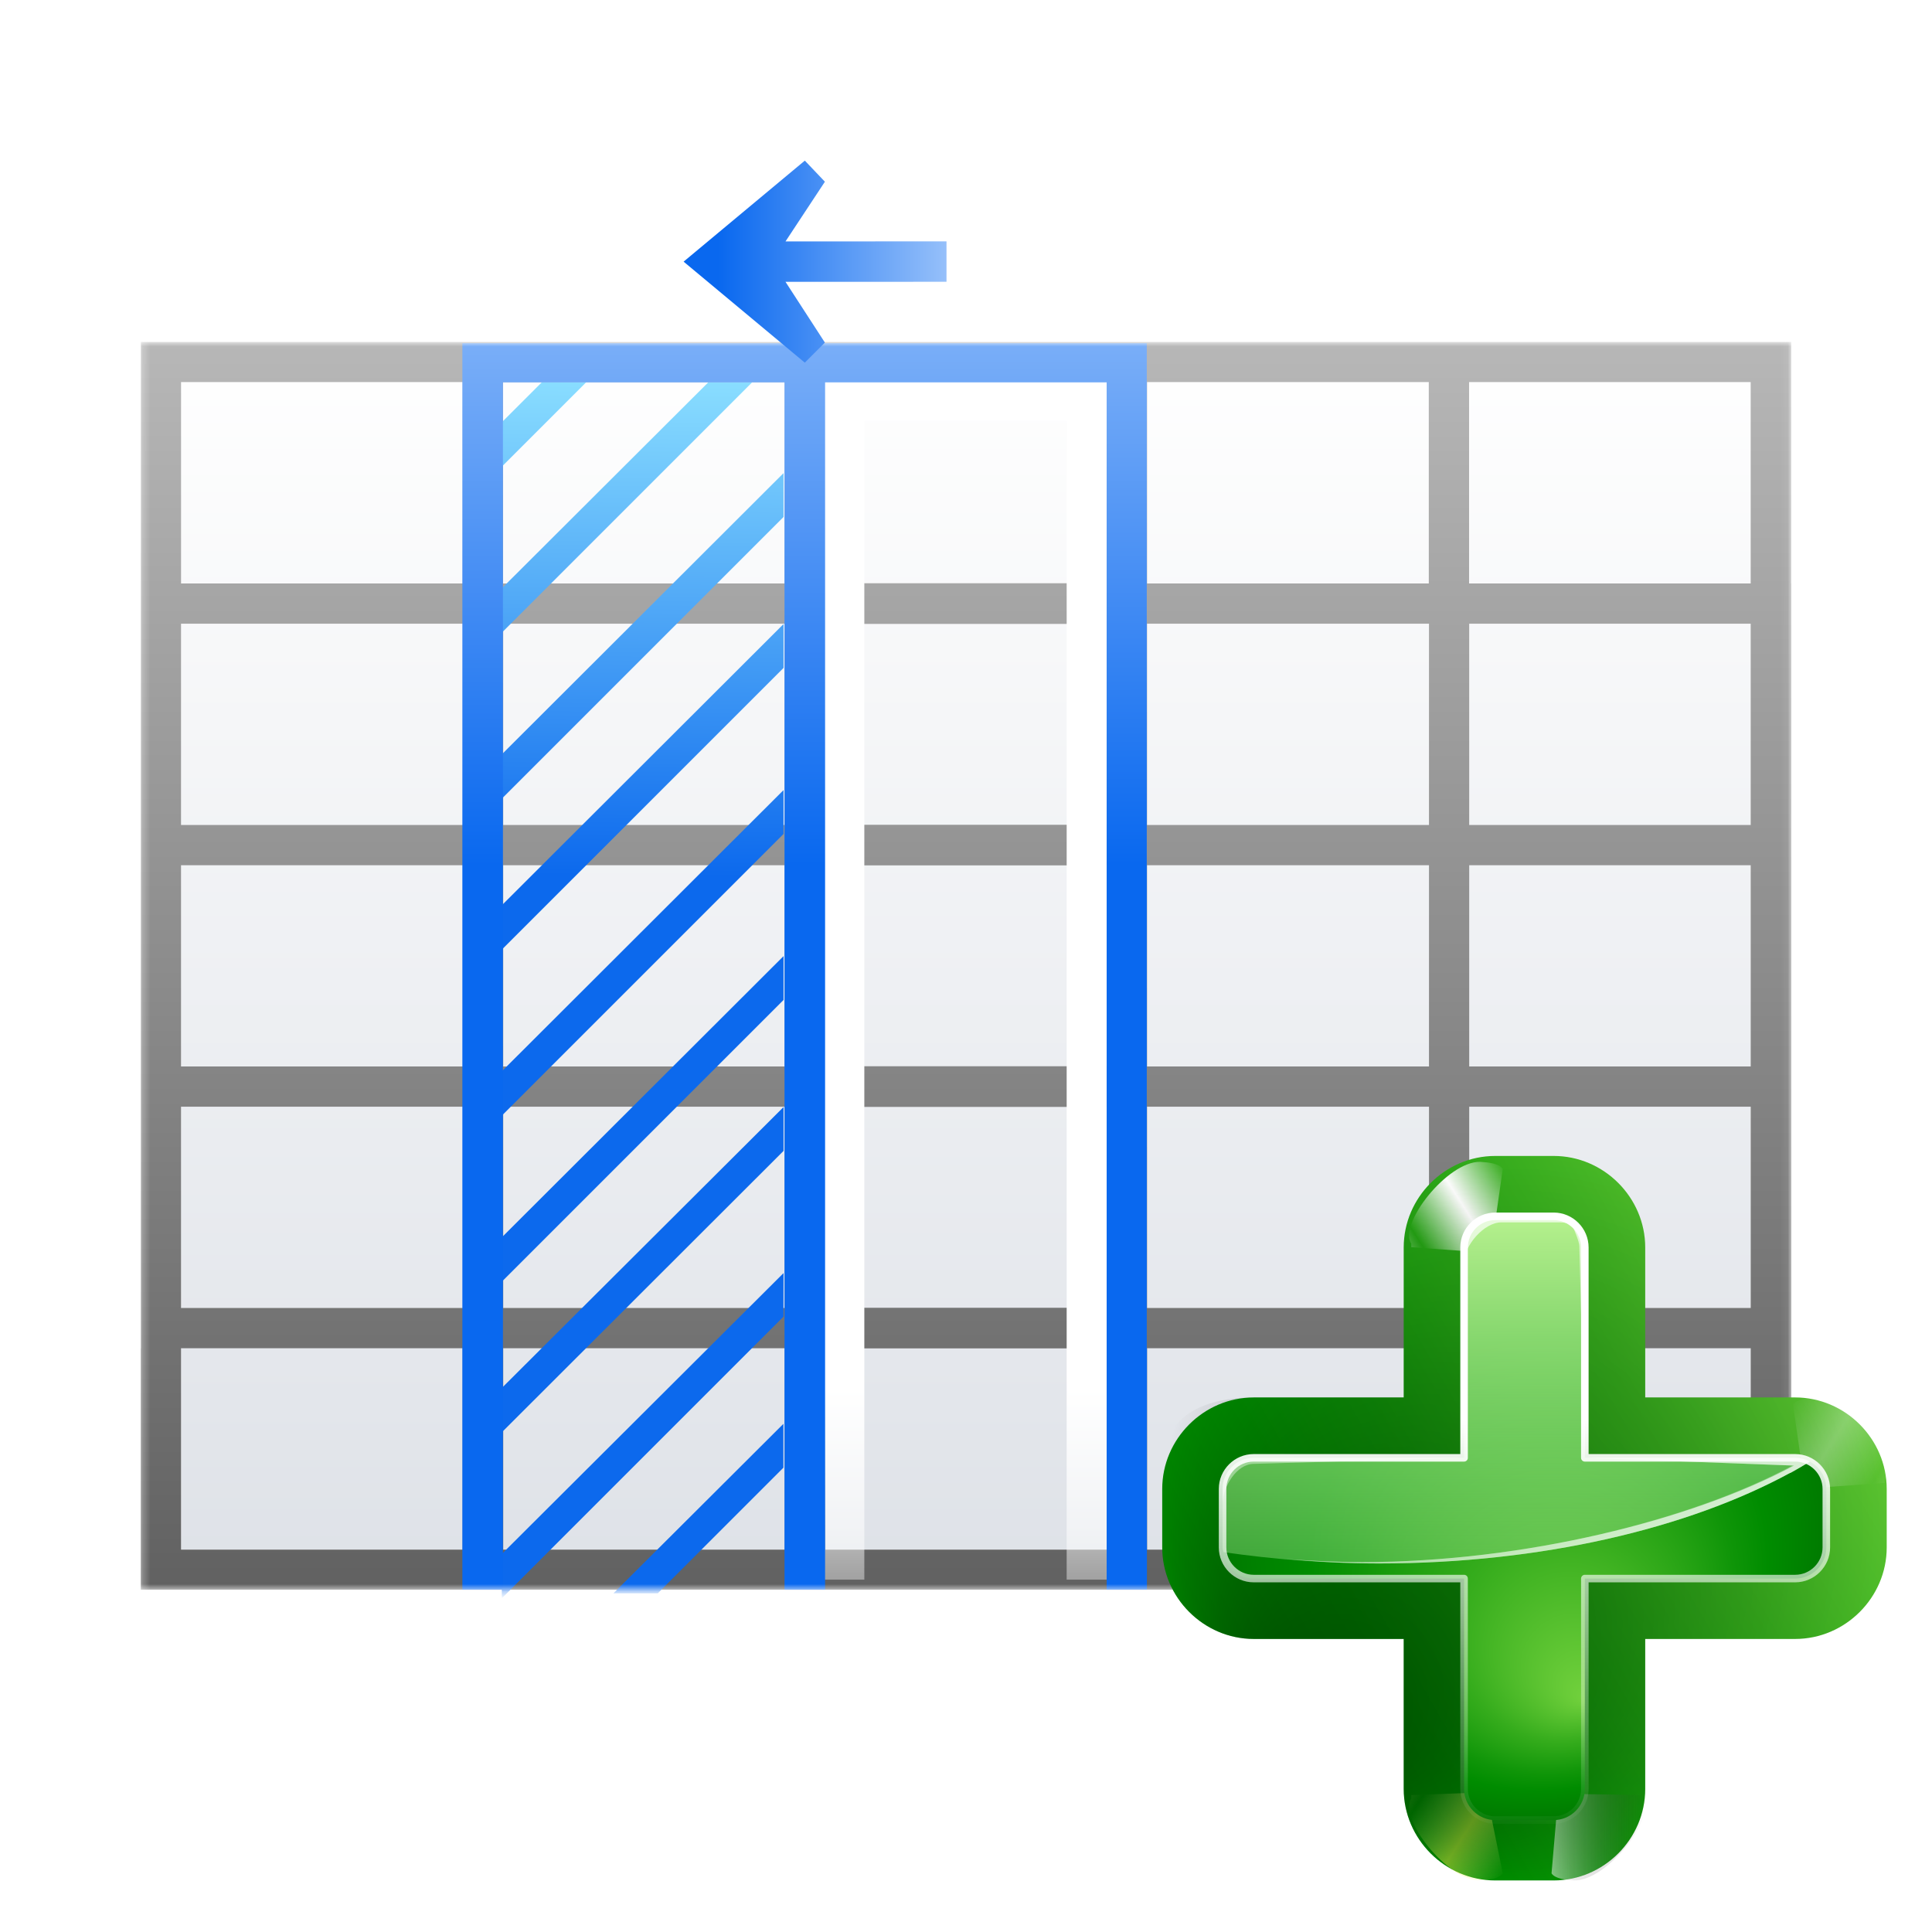 <svg height="256" width="256" xmlns="http://www.w3.org/2000/svg" xmlns:xlink="http://www.w3.org/1999/xlink">
  <defs>
    <linearGradient id="lg1">
      <stop offset="0" stop-color="#fff"/>
      <stop offset="1" stop-color="#fff" stop-opacity="0"/>
    </linearGradient>
    <linearGradient id="linearGradient7419" gradientUnits="userSpaceOnUse" x1="76.567" x2="77.164" y1="116.026" y2="50.482">
      <stop offset="0" stop-color="#0c69ed"/>
      <stop offset="1" stop-color="#89ddff"/>
    </linearGradient>
    <linearGradient id="linearGradient3719-7" gradientTransform="matrix(2 0 0 1.722 7.993 17.758)" gradientUnits="userSpaceOnUse" spreadMethod="pad" x1="29.334" x2="29.325" y1="15.999" y2="111.999">
      <stop offset="0" stop-color="#b7b7b7"/>
      <stop offset="1" stop-color="#616161"/>
    </linearGradient>
    <linearGradient id="linearGradient7390" gradientUnits="userSpaceOnUse" x1="128.004" x2="127.954" xlink:href="#linearGradient6330" y1="114.625" y2="12.837"/>
    <linearGradient id="linearGradient52" gradientUnits="userSpaceOnUse" x1="157.266" x2="157.266" xlink:href="#lg1" y1="183.916" y2="226.582"/>
    <linearGradient id="linearGradient38" gradientTransform="matrix(1.641 0 0 2.522 15.24 3.547)" gradientUnits="userSpaceOnUse" spreadMethod="pad" x1="46.048" x2="46.048" y1="128.017" y2="16.62">
      <stop offset="0" stop-color="#c7cdd7"/>
      <stop offset="1" stop-color="#fff"/>
    </linearGradient>
    <mask id="mask1" maskUnits="userSpaceOnUse">
      <path d="m18.645 45.312v165.375h218.688v-165.375z" fill="url(#linearGradient2)"/>
    </mask>
    <linearGradient id="linearGradient2" gradientUnits="userSpaceOnUse" x1="127.975" x2="127.975" y1="171.145" y2="201.902">
      <stop offset="0" stop-color="#fff"/>
      <stop offset="1"/>
    </linearGradient>
    <linearGradient id="linearGradient4284" gradientTransform="matrix(5 0 0 5 255.679 -218.081)" gradientUnits="userSpaceOnUse" x1="-13.757" x2="-62.425" xlink:href="#XMLID_4_" y1="76.708" y2="104.807"/>
    <radialGradient id="XMLID_4_" cx="48" cy="-.215" gradientTransform="matrix(.979 0 0 .973 133 20.876)" gradientUnits="userSpaceOnUse" r="55.148">
      <stop offset="0" stop-color="#72d13d"/>
      <stop offset=".355" stop-color="#35ac1c"/>
      <stop offset=".619" stop-color="#0f9508"/>
      <stop offset=".757" stop-color="#008c00"/>
      <stop offset="1" stop-color="#007a00"/>
    </radialGradient>
    <linearGradient id="linearGradient52-3" gradientUnits="userSpaceOnUse" spreadMethod="reflect" x1="73.743" x2="80" xlink:href="#lg1" y1="15.337" y2="19.282"/>
    <filter id="filter3387" height="1.189" width="1.173" x="-.086" y="-.095">
      <feGaussianBlur stdDeviation=".447"/>
    </filter>
    <linearGradient id="linearGradient3003" gradientUnits="userSpaceOnUse" spreadMethod="reflect" x1="73.743" x2="80" y1="15.337" y2="19.282">
      <stop offset="0" stop-color="#fff14d"/>
      <stop offset="1" stop-color="#f8ffa0" stop-opacity="0"/>
    </linearGradient>
    <linearGradient id="linearGradient3005" gradientTransform="scale(1.039 .962)" gradientUnits="userSpaceOnUse" x1="64.342" x2="76.284" y1="18.504" y2="18.504">
      <stop offset="0" stop-color="#fff"/>
      <stop offset="1" stop-color="#252525" stop-opacity="0"/>
    </linearGradient>
    <radialGradient id="radialGradient4275" cx="35.679" cy="201.919" fx="-44.321" fy="281.919" gradientUnits="userSpaceOnUse" r="120">
      <stop offset="0" stop-opacity=".779"/>
      <stop offset="1" stop-opacity="0"/>
    </radialGradient>
    <radialGradient id="radialGradient4271" cx="-44" cy="84" fx="-40" fy="96" gradientTransform="matrix(5 0 0 5 255.679 -218.081)" gradientUnits="userSpaceOnUse" r="20" xlink:href="#XMLID_4_"/>
    <linearGradient id="linearGradient4268" gradientUnits="userSpaceOnUse" x1=".647" x2=".647" y1="84.616" y2="321.971">
      <stop offset="0" stop-color="#cbff9c"/>
      <stop offset="1" stop-color="#65c171" stop-opacity="0"/>
    </linearGradient>
    <linearGradient id="linearGradient4265" gradientUnits="userSpaceOnUse" x1="-24.321" x2=".596" xlink:href="#lg1" y1="41.919" y2="261.926"/>
    <linearGradient id="linearGradient4262" gradientUnits="userSpaceOnUse" x1="75.679" x2="15.679" xlink:href="#lg1" y1="261.919" y2="141.919"/>
    <linearGradient id="linearGradient4259" gradientUnits="userSpaceOnUse" x1="61.623" x2="62.098" xlink:href="#lg1" y1="57.513" y2="85.106"/>
    <filter id="filter3191" height="1.037" width="1.037" x="-.018" y="-.018">
      <feGaussianBlur stdDeviation=".203"/>
    </filter>
    <linearGradient id="linearGradient6330">
      <stop offset="0" stop-color="#0968ef"/>
      <stop offset="1" stop-color="#aecffc"/>
    </linearGradient>
    <linearGradient id="linearGradient7362" gradientTransform="matrix(-.669 0 0 -.669 170.889 53.407)" gradientUnits="userSpaceOnUse" x1="113.157" x2="59.948" xlink:href="#linearGradient6330" y1="25.786" y2="25.786"/>
  </defs>
  <g mask="url(#mask1)">
    <rect fill="url(#linearGradient38)" height="154.698" width="207.964" x="23.992" y="50.625"/>
    <path d="m18.66 45.312v5.312 26.688 5.312 26.688 5.312 26.688 5.312 26.687 5.312h.016v.02h-.031v32h.031 5.301.012 37.32.055 5.279.033 37.299.014 5.32.055 37.277.035 5.299.014 37.318.057 5.275.037 37.297 5.332.059v-96-5.312-26.688-5.312h-.016v-32.02h-.027-5.332-37.328-.006-5.307-.025-37.332-5.33-.004-37.309-.023-5.334-.018-37.312-.002-5.311-.023-37.332-.02zm5.332 5.312h37.332v26.688h-37.332zm42.668 0h37.312v26.688h-37.312zm42.688 0h37.309v26.688h-.012v-.025h-37.297zm42.643 0h37.332v26.688h-37.332zm42.67 0h37.312v26.688h-37.312zm-170.672 32.02h.004 37.355v26.668h-37.359zm42.688 0h37.297v26.668h-37.297zm85.312 0h37.359v26.668h-37.359zm42.688 0h37.297v26.668h-37.297zm-85.312.025h37.297v26.643h-.016v-.025h-37.281zm-85.375 31.975h37.359v26.668h-37.359zm42.688 0h37.297v26.668h-37.297zm85.312 0h37.359v26.668h-37.359zm42.688 0h37.297v26.668h-37.297zm-85.312.025h37.297v26.643h-.016v-.025h-37.281zm-85.375 31.975h37.359v26.668h-37.359zm42.688 0h37.297v26.668h-37.297zm85.312 0h37.359v26.668h-37.359zm42.688 0h37.297v26.668h-37.297zm-85.312.025h37.297v26.643h-.016v-.025h-37.281zm-85.375 31.975h37.32v26.688h-37.32zm42.688 0h37.299v26.688h-37.299zm85.312 0h37.318v26.688h-37.318zm42.688 0h37.297v26.688h-37.297zm-85.312.025h37.277v26.662h-37.277z" fill="url(#linearGradient3719-7)"/>
    <path d="m109.153 50.577v5.188 153.546h5.375v-153.546h26.811v153.546h5.312v-153.546-5.188h-5.312-26.811z" fill="url(#linearGradient52)"/>
    <path d="m71.825 50.625-5.312 5.312v5.875l11.188-11.188zm22.062 0-27.375 27.312v5.875l33.188-33.188zm9.938 12.062-37.313 37.25v5.875l37.313-37.312zm0 20-37.313 37.25v5.875l37.313-37.312zm0 22-37.313 37.25v5.875l37.313-37.312zm0 22-37.313 37.25v5.875l37.313-37.312zm-37.332 57.227v5.875l37.332-37.289v-5.812zm0 22v5.875l37.322-37.322.01-5.78zm37.313-17.25-22.522 22.459h5.875l16.647-16.647z" fill="url(#linearGradient7419)"/>
    <path d="m61.266 45.477v5.188 159.98h5.375v-159.98h37.312v127.98.02 31.98h5.334.041v-159.98h37.312v127.98.02 31.98h5.334v-32h-.021v-127.98-5.188h-5.312-37.312-.062-5.312-37.312z" fill="url(#linearGradient7390)"/>
  </g>
  <g transform="matrix(.4 0 0 .4 187.728 120.402)">
    <path d="m25.992 81.919c-16.588 0-30.313 13.725-30.313 30.312v49.687h-49.687c-16.588 0-30.312 13.725-30.312 30.312v19.375c0 16.588 13.725 30.312 30.312 30.312h49.687v49.688c0 16.588 13.725 30.312 30.313 30.312h19.375c16.588 0 30.312-13.725 30.312-30.312v-49.688h49.687c16.588 0 30.312-13.725 30.312-30.312v-19.375c0-16.588-13.725-30.312-30.312-30.312h-49.687v-49.687c0-16.588-13.725-30.312-30.312-30.312z" fill="url(#linearGradient4284)"/>
    <path d="m69.876 12.058c-1.077.065-2.528.219-3 .938l1.59 11.138 10.534-.759v-.469c1.741-2.57-4.78-10.907-9.124-10.847z" fill="url(#linearGradient52-3)" fill-rule="evenodd" filter="url(#filter3387)" transform="matrix(-2.5 0 0 2.5 195.679 53.715)"/>
    <path d="m69.876 12.058c-1.077.065-2.528.219-3 .938l1.297 8.794 10.827 1.584v-.469c1.741-2.57-4.78-10.907-9.124-10.847z" fill="url(#linearGradient52-3)" fill-rule="evenodd" filter="url(#filter3387)" transform="matrix(2.5 0 0 2.5 -122.542 53.715)"/>
    <path d="m69.876 12.058c-1.077.065-2.528.219-3 .938l2.176 10.747 9.948-.369v-.469c1.741-2.57-4.78-10.907-9.124-10.847z" fill="url(#linearGradient3003)" fill-rule="evenodd" filter="url(#filter3387)" opacity=".682" transform="matrix(-2.5 0 0 -2.5 195.679 352.063)"/>
    <path d="m69.876 12.058c-1.077.065-2.528.219-3 .938l.906 10.552 11.218-.173v-.469c1.741-2.57-4.78-10.907-9.124-10.847z" fill="url(#linearGradient3005)" fill-rule="evenodd" filter="url(#filter3387)" opacity=".708" transform="matrix(2.5 0 0 -2.5 -122.542 352.063)"/>
    <path d="m69.876 12.058c-1.077.065-2.528.219-3 .938l1.59 11.138 10.534-.759v-.469c1.741-2.57-4.78-10.907-9.124-10.847z" fill="url(#linearGradient52-3)" fill-rule="evenodd" filter="url(#filter3387)" opacity=".551" transform="matrix(2.5 0 0 2.5 -42.542 131.775)"/>
    <path d="m25.992 81.919c-16.588 0-30.313 13.725-30.313 30.312v49.687h-49.687c-16.588 0-30.313 6.27-30.313 22.857 0-4.731 0 16.956 0 26.83 0 16.588 13.725 30.312 30.312 30.312h49.687v49.688c0 16.588 13.725 30.312 30.313 30.312h19.375c16.588 0 30.312-13.725 30.312-30.312v-49.688h49.687c16.588 0 30.312-13.725 30.312-30.312v-19.375c0-16.588-13.725-30.312-30.312-30.312h-49.687v-49.687c0-16.588-13.725-30.312-30.312-30.312z" fill="url(#radialGradient4275)" opacity=".581"/>
    <path d="m69.876 12.058c-1.077.065-2.528.219-3 .938l1.59 11.138 10.534-.759v-.469c1.741-2.57-4.78-10.907-9.124-10.847z" fill="url(#linearGradient52-3)" fill-rule="evenodd" filter="url(#filter3387)" opacity=".551" transform="matrix(-2.5 0 0 2.5 113.901 131.775)"/>
    <path d="m25.992 101.919c-5.67 0-10.313 4.643-10.313 10.312v69.687h-69.687c-5.67 0-10.312 4.643-10.312 10.312v19.375c0 5.67 4.643 10.312 10.312 10.312h69.687v69.688c0 5.67 4.643 10.312 10.313 10.312h19.375c5.67 0 10.312-4.643 10.312-10.312v-69.688h69.687c5.67 0 10.312-4.643 10.312-10.312v-19.375c0-5.67-4.643-10.312-10.312-10.312h-69.687v-69.687c0-5.67-4.643-10.312-10.312-10.312z" fill="url(#radialGradient4271)"/>
    <path d="m25.992 101.919c-5.67 0-10.313 4.643-10.313 10.312v69.687h-69.687c-5.67 0-10.312 4.643-10.312 10.312v19.375c0 .549.229 1.036.312 1.562 16.288 2.348 33.457 3.75 51.25 3.75 57.508 0 109.029-13.149 142.969-33.75-1.446-.776-3.097-1.25-4.844-1.25h-69.687v-69.687c0-5.67-4.643-10.312-10.312-10.312z" fill="url(#linearGradient4268)"/>
    <path d="m25.992 101.919c-5.67 0-10.313 4.643-10.313 10.312v5c0-5.67 6.643-13.312 12.313-13.312h19.375c1.417 0 2.83.257 4.062.781.551 1.248 2.438 5.623 2.438 7.062l1.812 70.156.156-69.687c0-2.878-1.205-5.468-3.125-7.344-.439-.439-.895-.895-1.406-1.25-.038-.026-.117.025-.156 0-.51-.346-.993-.686-1.562-.938-.043-.018-.113.018-.156 0-.573-.244-1.256-.488-1.875-.625-.051-.011-.105.01-.156 0-.618-.127-1.223-.146-1.875-.156h-.156-2.344zm-80 80c-5.67 0-10.312 4.643-10.312 10.312v5c0-5.67 4.643-13.312 10.312-13.312l69.687-2zm109.687 0 68.799 2.559c-33.796 18.136-89.112 31.973-142.549 31.973-8.897 0-17.698-.45-26.25-1.094 10.302.935 20.897 1.562 31.719 1.562 53.85 0 102.419-11.619 136.25-30 .04-.022.116.022.156 0 2.213-1.206 4.323-2.486 6.406-3.75-.682-.366-1.426-.724-2.187-.938-.05-.013-.106.013-.156 0-.762-.202-1.527-.299-2.344-.312h-.156-2.344z" fill="url(#linearGradient4265)"/>
    <path d="m25.992 101.919c-5.67 0-10.313 4.643-10.313 10.312v5c0-5.67 6.643-13.312 12.313-13.312h19.375c1.417 0 2.83.257 4.062.781.551 1.248 2.438 5.623 2.438 7.062l1.812 70.156.156-69.687c0-2.878-1.205-5.468-3.125-7.344-.439-.439-.895-.895-1.406-1.25-.038-.026-.117.025-.156 0-.51-.346-.993-.686-1.562-.938-.043-.018-.113.018-.156 0-.573-.244-1.256-.488-1.875-.625-.051-.011-.105.01-.156 0-.618-.127-1.223-.146-1.875-.156h-.156-2.344zm-80 80c-5.67 0-10.312 4.643-10.312 10.312v5c0-5.67 4.643-13.312 10.312-13.312l69.687-2zm109.687 0 69.287 2.559c-33.796 18.136-89.601 31.973-143.037 31.973-8.897 0-17.698-.45-26.25-1.094 10.302.935 20.897 1.562 31.719 1.562 53.85 0 102.419-11.619 136.25-30 .04-.022.116.022.156 0 2.213-1.206 4.323-2.486 6.406-3.75-.682-.366-1.426-.724-2.187-.938-.05-.013-.106.013-.156 0-.762-.202-1.527-.299-2.344-.312h-.156-2.344z" fill="url(#linearGradient4262)"/>
    <path d="m62.062 44c-1.134 0-2.063.929-2.063 2.062v13.938h-13.938c-1.134 0-2.062.929-2.062 2.062v3.875c0 1.134.929 2.062 2.062 2.062h13.938v13.938c0 1.134.929 2.062 2.063 2.062h3.875c1.134 0 2.062-.929 2.062-2.062v-13.938h13.938c1.134 0 2.062-.929 2.062-2.062v-3.875c0-1.134-.929-2.062-2.062-2.062h-13.938v-13.938c0-1.134-.929-2.062-2.062-2.062z" style="fill:none;stroke-width:.5;stroke-linecap:round;stroke-linejoin:round;stroke-dashoffset:1.088;stroke:url(#linearGradient4259);filter:url(#filter3191)" transform="matrix(5 0 0 5 -284.321 -118.081)"/>
  </g>
  <path id="path2922" d="m90.582 34.669 16.061 13.384 2.66-2.66-5.219-8.048 21.333-.008v-5.354l-21.333.008 5.219-7.913-2.66-2.795z" fill="url(#linearGradient7362)" fill-rule="evenodd"/>
  <use transform="translate(0 186.662)" xlink:href="#path2922"/>
</svg>
